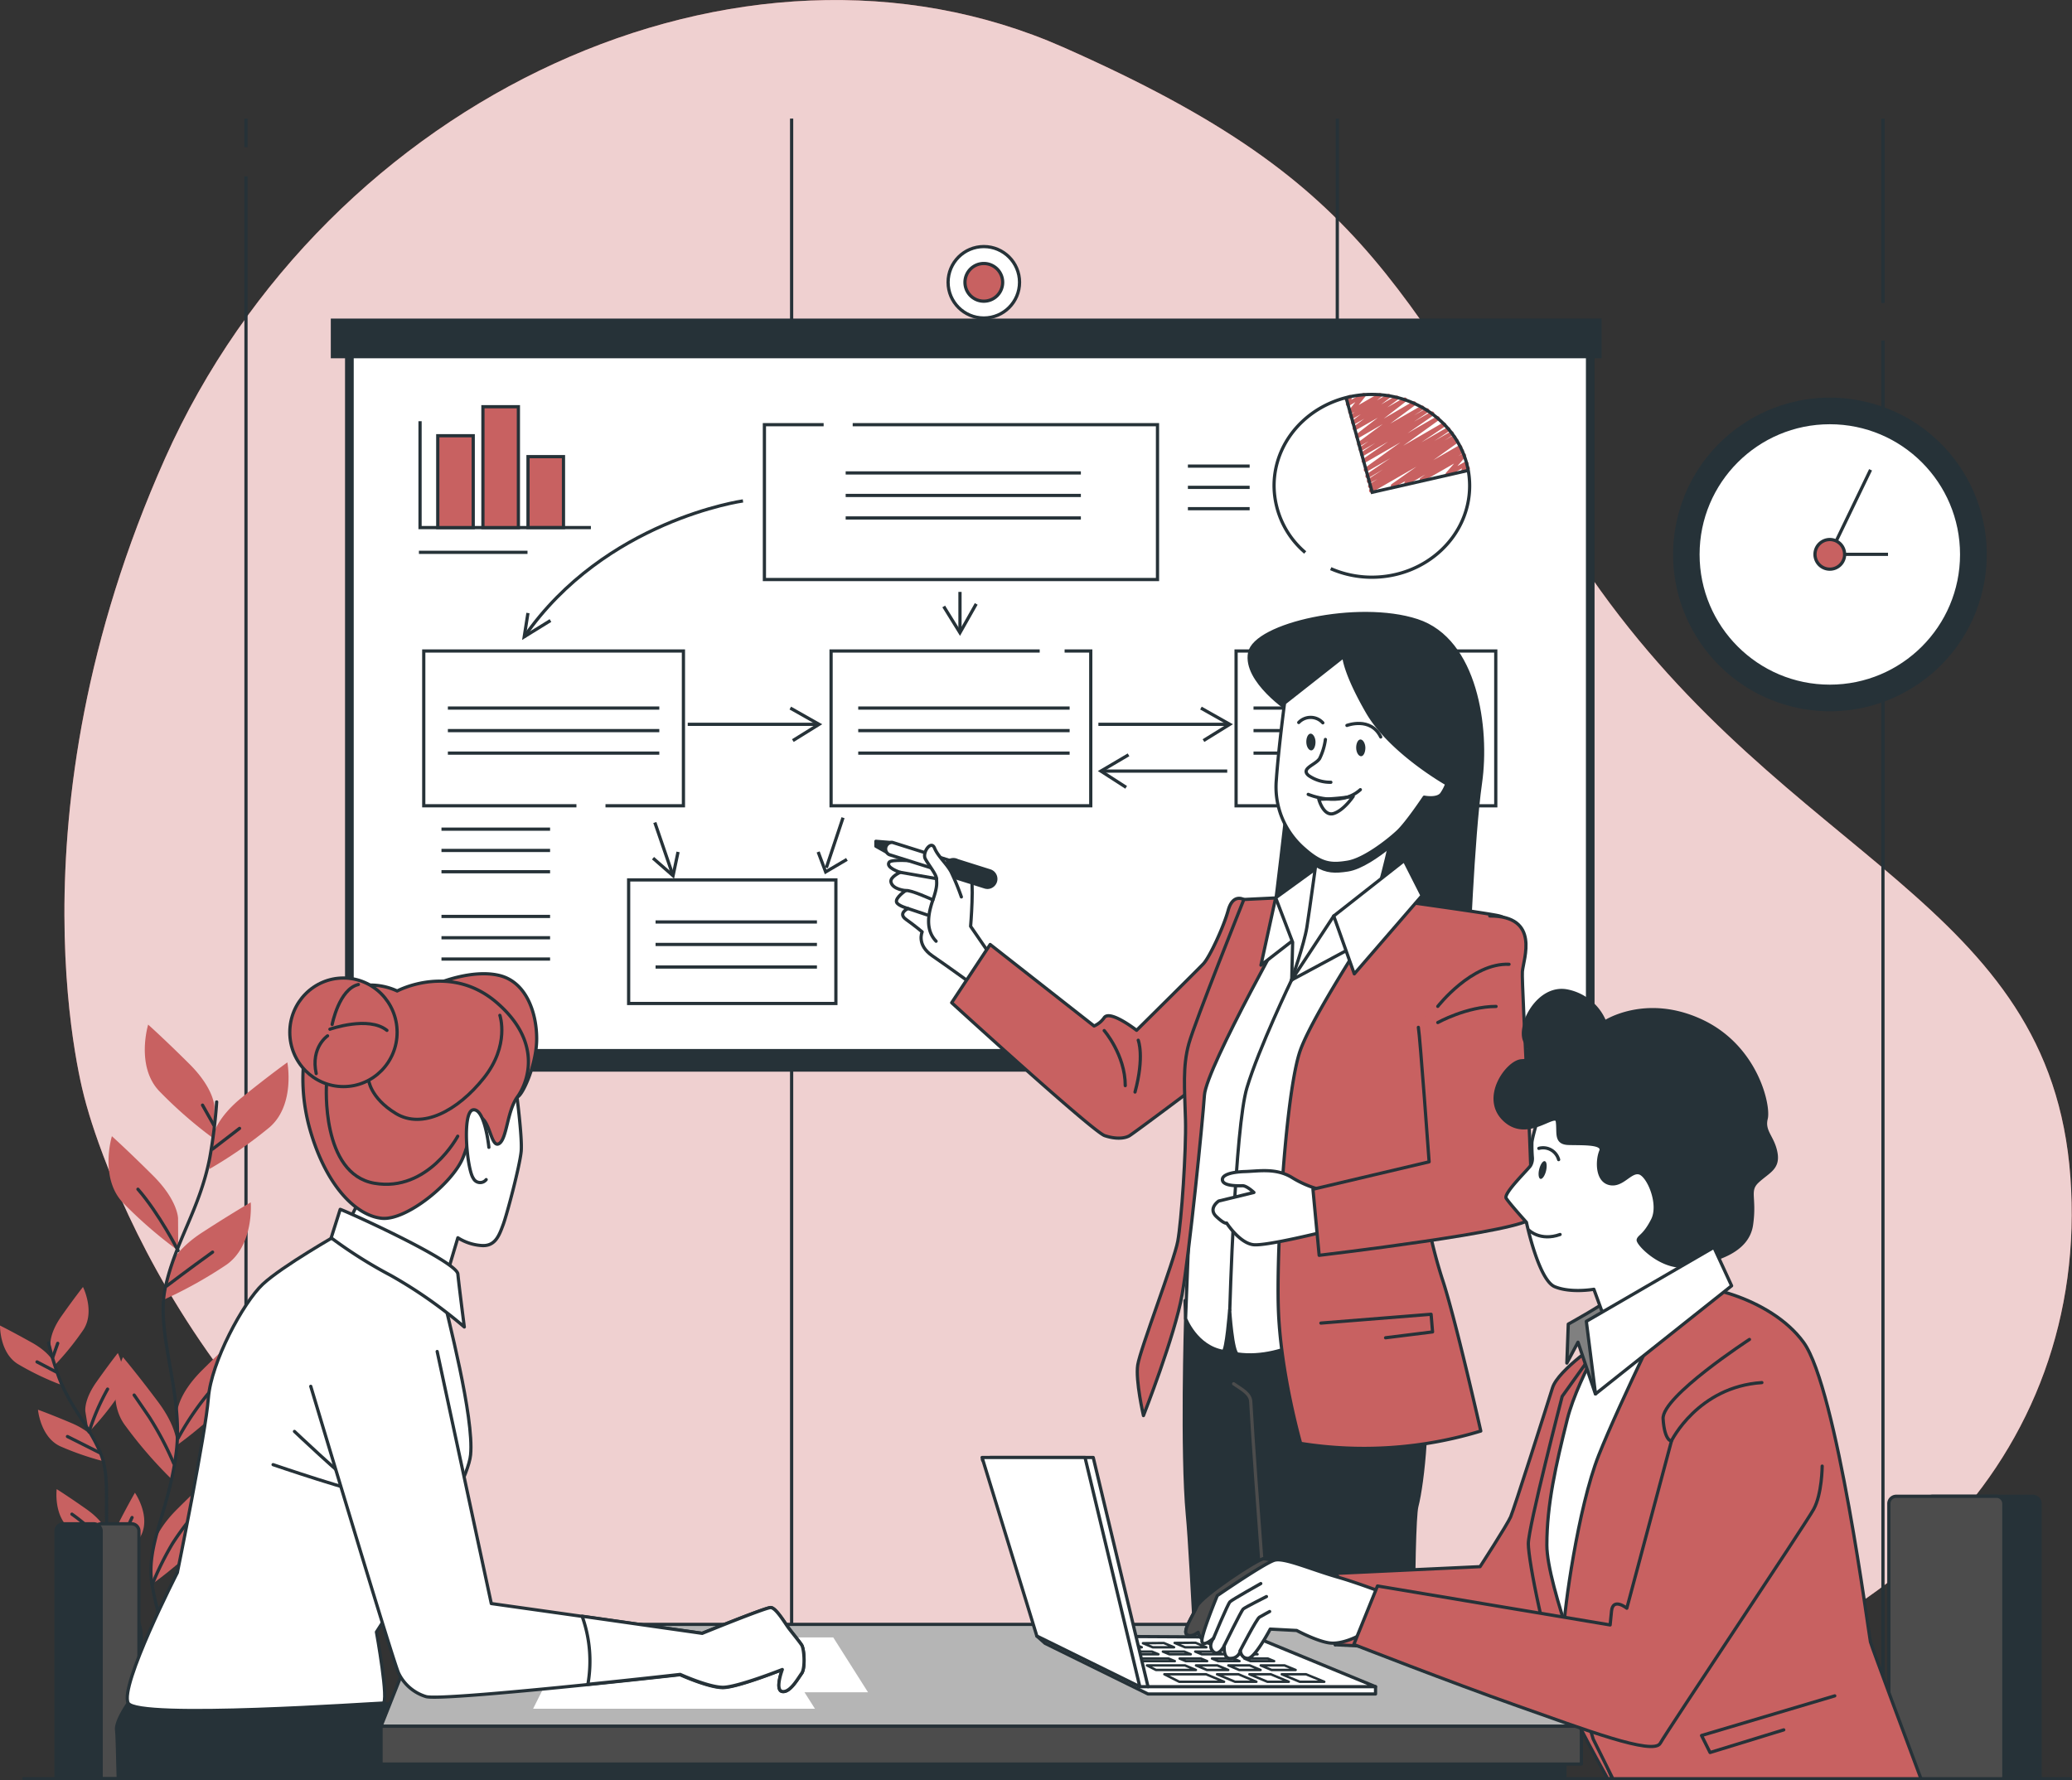 <?xml version="1.0" encoding="UTF-8"?>
<svg xmlns="http://www.w3.org/2000/svg" onmouseup="{ if(window.parent.document.onmouseup) window.parent.document.onmouseup(arguments[0]);}" viewBox="0 0 643.28 552.81"><rect x="0" y="0" width="643.28" height="552.81" fill="#333333" stroke="none"/><defs><style>.cls-1,.cls-11,.cls-6{fill:#c86161;}.cls-15,.cls-16,.cls-2,.cls-5,.cls-9{fill:#fff;}.cls-2{opacity:0.7;isolation:isolate;}.cls-12,.cls-3,.cls-7{fill:none;}.cls-10,.cls-11,.cls-13,.cls-14,.cls-16,.cls-17,.cls-3,.cls-5,.cls-6,.cls-7,.cls-8,.cls-9{stroke:#263238;}.cls-3,.cls-6{stroke-miterlimit:10;}.cls-10,.cls-4,.cls-8{fill:#263238;}.cls-10,.cls-11,.cls-12,.cls-13,.cls-14,.cls-16,.cls-17,.cls-5,.cls-7{stroke-linecap:round;stroke-linejoin:round;}.cls-8{stroke-miterlimit:10;}.cls-9{stroke-miterlimit:10;}.cls-12{stroke:#4c4c4c;}.cls-13{fill:#4c4c4c;}.cls-14{fill:#b5b5b5;}.cls-16{stroke-width:0.75px;}.cls-17{fill:gray;}</style></defs><g data-name="Layer 2" id="Layer_2"><g data-name="Layer 1" id="Layer_1-2"><g id="freepik--background-simple--inject-134"><path data-cppathid="10000" d="M26.45,341.69S52,445.8,155.32,500.66s227.27,39.2,328.16,29.1S649,451.31,642.78,365.49,555.41,267.77,494,179.26,429.7,58.7,330.07,14.65s-228.51,15-278.8,127.61S26.45,341.69,26.45,341.69Z" class="cls-1"/><path data-cppathid="10001" d="M26.45,341.69S52,445.8,155.32,500.66s227.27,39.2,328.16,29.1S649,451.31,642.78,365.49,555.41,267.77,494,179.26,429.7,58.7,330.07,14.65s-228.51,15-278.8,127.61S26.45,341.69,26.45,341.69Z" class="cls-2"/></g><g id="freepik--Wall--inject-134"><line data-cppathid="10002" y2="519.97" x2="76.37" y1="54.76" x1="76.37" class="cls-3"/><line data-cppathid="10003" y2="45.72" x2="76.37" y1="36.82" x1="76.37" class="cls-3"/><line data-cppathid="10004" y2="519.97" x2="245.77" y1="36.82" x1="245.77" class="cls-3"/><line data-cppathid="10005" y2="519.97" x2="415.18" y1="36.82" x1="415.18" class="cls-3"/><line data-cppathid="10006" y2="519.97" x2="584.59" y1="105.71" x1="584.59" class="cls-3"/><line data-cppathid="10007" y2="94.1" x2="584.59" y1="36.82" x1="584.59" class="cls-3"/></g><g id="freepik--Board--inject-134"><rect data-cppathid="10008" height="229.91" width="387.93" y="102.85" x="107.12" class="cls-4"/><rect data-cppathid="10009" height="216.84" width="383.55" y="109.39" x="109.32" class="cls-5"/><rect data-cppathid="10010" height="12.33" width="394.54" y="98.92" x="102.7" class="cls-4"/><circle data-cppathid="10011" r="11.09" cy="87.65" cx="305.44" class="cls-5"/><path data-cppathid="10012" d="M311.29,87.65a5.85,5.85,0,1,1-5.86-5.83h0A5.85,5.85,0,0,1,311.29,87.65Z" class="cls-6"/></g><g id="freepik--Graphics--inject-134"><polyline data-cppathid="10013" points="178.96 250.2 131.56 250.2 131.56 202.14 212.18 202.14 212.18 250.2 187.98 250.2" class="cls-3"/><rect data-cppathid="10014" height="38.37" width="64.34" y="273.22" x="195.17" class="cls-3"/><polyline data-cppathid="10015" points="330.52 202.14 338.64 202.14 338.64 250.2 258.02 250.2 258.02 202.14 322.79 202.14" class="cls-3"/><polyline data-cppathid="10016" points="264.73 131.87 359.36 131.87 359.36 179.95 237.32 179.95 237.32 131.87 255.71 131.87" class="cls-3"/><rect data-cppathid="10017" height="48.07" width="80.62" y="202.14" x="383.76" class="cls-3"/><path data-cppathid="10018" d="M230.67,155.54s-42.78,5.94-67.92,42.19" class="cls-3"/><line data-cppathid="10019" y2="271.91" x2="208.96" y1="255.39" x1="203.3" class="cls-3"/><line data-cppathid="10020" y2="269.43" x2="256.55" y1="253.9" x1="261.73" class="cls-3"/><polyline data-cppathid="10021" points="202.74 266.47 208.96 271.91 210.51 264.53" class="cls-3"/><polyline data-cppathid="10022" points="254.01 264.53 256.34 270.74 262.94 266.85" class="cls-3"/><polyline data-cppathid="10023" points="163.91 190.35 162.75 197.72 170.9 192.68" class="cls-3"/><line data-cppathid="10024" y2="224.91" x2="381.4" y1="224.91" x1="341.01" class="cls-3"/><polyline data-cppathid="10025" points="372.85 219.86 381.8 224.91 373.64 229.96" class="cls-3"/><line data-cppathid="10026" y2="224.91" x2="253.91" y1="224.91" x1="213.52" class="cls-3"/><polyline data-cppathid="10027" points="245.36 219.86 254.29 224.91 246.15 229.96" class="cls-3"/><line data-cppathid="10028" y2="196.08" x2="298.04" y1="183.79" x1="298.04" class="cls-3"/><polyline data-cppathid="10029" points="303.08 187.52 298.03 196.46 292.99 188.31" class="cls-3"/><line data-cppathid="10030" y2="239.43" x2="342.16" y1="239.43" x1="381.01" class="cls-3"/><polyline data-cppathid="10031" points="350.37 234.38 341.79 239.43 349.63 244.48" class="cls-3"/><line data-cppathid="10032" y2="146.85" x2="335.57" y1="146.85" x1="262.55" class="cls-3"/><line data-cppathid="10033" y2="153.84" x2="335.57" y1="153.84" x1="262.55" class="cls-3"/><line data-cppathid="10034" y2="160.83" x2="335.57" y1="160.83" x1="262.55" class="cls-3"/><line data-cppathid="10035" y2="219.86" x2="204.69" y1="219.86" x1="139.05" class="cls-3"/><line data-cppathid="10036" y2="226.86" x2="204.69" y1="226.86" x1="139.05" class="cls-3"/><line data-cppathid="10037" y2="233.85" x2="204.69" y1="233.85" x1="139.05" class="cls-3"/><line data-cppathid="10038" y2="219.86" x2="332.08" y1="219.86" x1="266.45" class="cls-3"/><line data-cppathid="10039" y2="226.86" x2="332.08" y1="226.86" x1="266.45" class="cls-3"/><line data-cppathid="10040" y2="233.85" x2="332.08" y1="233.85" x1="266.45" class="cls-3"/><line data-cppathid="10041" y2="219.86" x2="454.8" y1="219.86" x1="389.17" class="cls-3"/><line data-cppathid="10042" y2="226.86" x2="454.8" y1="226.86" x1="389.17" class="cls-3"/><line data-cppathid="10043" y2="233.85" x2="454.8" y1="233.85" x1="389.17" class="cls-3"/><line data-cppathid="10044" y2="286.28" x2="253.63" y1="286.28" x1="203.53" class="cls-3"/><line data-cppathid="10045" y2="293.26" x2="253.63" y1="293.26" x1="203.53" class="cls-3"/><line data-cppathid="10046" y2="300.27" x2="253.63" y1="300.27" x1="203.53" class="cls-3"/><path data-cppathid="10047" d="M425.69,153a.66.66,0,0,1-.34-1.22l.5-.32-.19.11a.67.67,0,0,1-.87-.35.66.66,0,0,1,.2-.78l2.65-1.69L425.32,150a.66.66,0,0,1-.89-.3.65.65,0,0,1,.2-.83l4.75-3.11-4.5,2.66a.67.67,0,0,1-.89-.23.68.68,0,0,1,.2-.9l7.41-5-7.22,4.16a.65.65,0,0,1-.88-.21.63.63,0,0,1,.17-.89h0l11.12-8-11.11,6.41a.66.66,0,0,1-.7-1.11l8-5.53-7.84,4.53a.65.65,0,0,1-.69-1.09l4.52-3-4.26,2.46a.67.67,0,0,1-.89-.23A.65.65,0,0,1,422,139l2.91-2-2.65,1.52a.66.66,0,0,1-.89-.32.68.68,0,0,1,.17-.78l7.77-5.75-7.69,4.44a.67.67,0,0,1-.73-1.11l6.88-5.31-6.84,3.89a.68.68,0,0,1-.89-.21.65.65,0,0,1,.17-.89l3.36-2.49-3.11,1.81a.68.68,0,0,1-.89-.21.66.66,0,0,1,.16-.89l2.75-2.09L420,130.05a.66.66,0,0,1-.88-.22.67.67,0,0,1,.13-.89l1.33-1.07-1.06.61a.65.65,0,0,1-.82-.13.66.66,0,0,1,0-.84l2.1-2.66L418.86,126a.64.64,0,0,1-1-.68l.2-.81a.73.73,0,0,1-.56-.33.69.69,0,0,1,.25-.91l1-.56a.67.67,0,0,1,.9.26.65.65,0,0,1,.07.47l-.17.68,3.5-2a.68.68,0,0,1,.91.26.69.69,0,0,1-.06.73l-2.08,2.65,6.28-3.62a.68.68,0,0,1,.88.2.66.66,0,0,1-.15.89l-1.33,1.08,3.33-1.92a.67.67,0,0,1,.9.27.66.66,0,0,1-.17.83l-2.75,2.09,4.53-2.66a.68.68,0,0,1,.89.21.66.66,0,0,1-.16.89l-3.38,2.49,5.07-2.93a.66.66,0,1,1,.73,1.09l-6.89,5.32,9.08-5.32a.68.68,0,0,1,.89.22.66.66,0,0,1-.16.89l-7.79,5.75,9.6-5.53a.67.67,0,0,1,.89.21.68.68,0,0,1-.19.91L439,129l3.77-2.18a.67.67,0,0,1,.89.31.68.68,0,0,1-.19.81l-4.5,3,5.31-3.08A.66.66,0,0,1,445,129l-8,5.53,9.06-5.23a.65.65,0,0,1,.88.31.65.65,0,0,1-.18.8l-11.12,8L448,131.24a.67.67,0,0,1,.89.23.63.63,0,0,1-.17.88h0l-7.43,5,8.07-4.66a.67.67,0,0,1,.89.29.68.68,0,0,1-.2.84l-4.76,3.11,5.09-2.94a.65.65,0,0,1,.89.23.63.63,0,0,1-.19.88h0l-2.66,1.7,2.75-1.6a.65.65,0,0,1,.89.23.67.67,0,0,1-.2.9l-.5.32.57-.33a.66.66,0,0,1,.7,1.11L445,142.88l8-4.61a.65.65,0,0,1,.89.21.67.67,0,0,1-.18.91l-.18.1h0a.67.67,0,0,1,.91.25.66.66,0,0,1-.19.87l-1.49,1,1.41-.8a.66.66,0,0,1,.83,1l-2.53,2.91,2.45-1.41a.63.63,0,0,1,.75.08.65.65,0,0,1,.19.74l-.27.63a.68.68,0,0,1,.66.33.66.66,0,0,1-.24.9l-1.41.81a.65.65,0,0,1-.9-.22.64.64,0,0,1,0-.6l.22-.56-4.18,2.42a.67.67,0,0,1-.83-1l2.53-2.91-9.69,5.55a.65.65,0,0,1-.87-.21.63.63,0,0,1,.16-.88h0l1.49-1.06-5.52,3.17a.65.65,0,0,1-.69-1.11l.16-.12-3.68,2.12a.65.65,0,0,1-.71-1.09h0l7.69-5.41L426,152.82A.57.57,0,0,1,425.69,153Z" class="cls-1"/><path data-cppathid="10048" d="M405.22,171.55a27.44,27.44,0,0,1-9.67-20.7c0-15.67,13.59-28.38,30.35-28.38s30.37,12.71,30.37,28.38-13.59,28.38-30.37,28.38a31.83,31.83,0,0,1-12.76-2.66" class="cls-3"/><line data-cppathid="10049" y2="144.73" x2="387.97" y1="144.73" x1="368.8" class="cls-3"/><line data-cppathid="10050" y2="151.33" x2="387.97" y1="151.33" x1="368.8" class="cls-3"/><line data-cppathid="10051" y2="157.95" x2="387.97" y1="157.95" x1="368.8" class="cls-3"/><line data-cppathid="10052" y2="257.46" x2="170.78" y1="257.46" x1="137.06" class="cls-3"/><line data-cppathid="10053" y2="264.07" x2="170.78" y1="264.07" x1="137.06" class="cls-3"/><line data-cppathid="10054" y2="171.5" x2="163.77" y1="171.5" x1="130.06" class="cls-3"/><line data-cppathid="10055" y2="270.68" x2="170.78" y1="270.68" x1="137.06" class="cls-3"/><line data-cppathid="10056" y2="284.56" x2="170.78" y1="284.56" x1="137.06" class="cls-3"/><line data-cppathid="10057" y2="291.18" x2="170.78" y1="291.18" x1="137.06" class="cls-3"/><line data-cppathid="10058" y2="297.79" x2="170.78" y1="297.79" x1="137.06" class="cls-3"/><polyline data-cppathid="10059" points="417.83 123.19 426.02 152.86 456.01 146.02" class="cls-3"/><polyline data-cppathid="10060" points="130.41 130.79 130.41 163.82 183.45 163.82" class="cls-3"/><rect data-cppathid="10061" height="28.52" width="11.01" y="135.3" x="135.91" class="cls-6"/><rect data-cppathid="10062" height="22.01" width="11.01" y="141.79" x="163.93" class="cls-6"/><rect data-cppathid="10063" height="37.53" width="11.01" y="126.29" x="149.93" class="cls-6"/></g><g id="freepik--Plants--inject-134"><path data-cppathid="10064" d="M66.56,343.64s0-5.55-7.77-13.28S46,318.15,46,318.15s-3.89,12.77,3.34,20.54a135.39,135.39,0,0,0,17.2,15Z" class="cls-1"/><path data-cppathid="10065" d="M55.28,378.32s0-5.55-7.77-13.29S34.74,352.8,34.74,352.8s-3.89,12.77,3.32,20.54a136.1,136.1,0,0,0,17.28,15Z" class="cls-1"/><path data-cppathid="10066" d="M66.07,353.1s.6-5.52,9.14-12.43,14-10.79,14-10.79S91.73,343,83.73,350A137,137,0,0,1,65,363Z" class="cls-1"/><path data-cppathid="10067" d="M52.45,394.05s1.16-5.42,10.39-11.4,15-9.3,15-9.3,1.13,13.29-7.56,19.38a136.45,136.45,0,0,1-19.93,11.06Z" class="cls-1"/><path data-cppathid="10068" d="M55,438.7s0-5.55,7.79-13.28,12.77-12.21,12.77-12.21,3.88,12.77-3.34,20.54a135.32,135.32,0,0,1-17.27,15Z" class="cls-1"/><path data-cppathid="10069" d="M54.88,449.6s.79-5.49-5.8-14.3-10.91-13.89-10.91-13.89-5.66,12.09.39,20.8a136.08,136.08,0,0,0,14.9,17.27Z" class="cls-1"/><path data-cppathid="10070" d="M47.22,481.91s0-5.55,7.77-13.29S67.76,456.4,67.76,456.4s3.89,12.77-3.34,20.54a135.48,135.48,0,0,1-17.27,15Z" class="cls-1"/><path data-cppathid="10071" d="M52.4,511.19s-1.4-5.38,4.14-14.87,9.3-15.05,9.3-15.05,7,11.37,2,20.73A137.27,137.27,0,0,1,55,520.86Z" class="cls-1"/><path data-cppathid="10072" d="M67.27,342.17a159.05,159.05,0,0,1-2.13,17.27c-3.07,15.94-10.76,26.12-13.83,40.46s5.75,32.81,3.39,51.23-9.53,28.67-7.48,41S60,537.66,60,537.66" class="cls-7"/><line data-cppathid="10073" y2="350.37" x2="74.37" y1="356.8" x1="66" class="cls-7"/><line data-cppathid="10074" y2="343.15" x2="62.88" y1="349.38" x1="66.39" class="cls-7"/><path data-cppathid="10075" d="M51.78,399.3s7-5.32,14.22-10.51" class="cls-7"/><path data-cppathid="10076" d="M55.28,388.31s-5.84-11.45-12.46-19.05" class="cls-7"/><path data-cppathid="10077" d="M55.28,446.61a87.41,87.41,0,0,1,15-20.08" class="cls-7"/><path data-cppathid="10078" d="M53.93,454.39A98.59,98.59,0,0,0,46.33,440c-4.09-6-4.68-6.82-4.68-6.82" class="cls-7"/><path data-cppathid="10079" d="M47.22,492.11a92.46,92.46,0,0,1,6.31-12.78,81.73,81.73,0,0,1,8.18-10.71" class="cls-7"/><path data-cppathid="10080" d="M54.94,520.86a23.68,23.68,0,0,1,2.1-12.3c2.92-5.65,6.23-13.06,7.6-15.94" class="cls-7"/><path data-cppathid="10081" d="M15.69,417.82s-.61-3.48,3.43-9.2,6.64-9,6.64-9,3.83,7.58.13,13.28a86.22,86.22,0,0,1-9.16,11.27Z" class="cls-1"/><path data-cppathid="10082" d="M26.51,438.34s-.62-3.48,3.42-9.2,6.65-9,6.65-9,3.81,7.59.13,13.29a87.06,87.06,0,0,1-9.17,11.28Z" class="cls-1"/><path data-cppathid="10083" d="M17,423.7s-1-3.4-7.08-6.8S0,411.59,0,411.59s-.16,8.5,5.62,12a86.41,86.41,0,0,0,13.11,6.32Z" class="cls-1"/><path data-cppathid="10084" d="M30,447.9s-1.33-3.27-7.76-6-10.45-4.17-10.45-4.17.75,8.46,6.86,11.33a89,89,0,0,0,13.72,4.73Z" class="cls-1"/><path data-cppathid="10085" d="M33.23,476.18s-.6-3.48-6.33-7.52-9.3-6.27-9.3-6.27-1.06,8.44,4.32,12.53a87.25,87.25,0,0,0,12.37,7.53Z" class="cls-1"/><path data-cppathid="10086" d="M34.49,483s-1.09-3.36,2.09-9.59,5.31-9.9,5.31-9.9,4.86,7,2,13.08A84.81,84.81,0,0,1,36.44,489Z" class="cls-1"/><path data-cppathid="10087" d="M44.24,511.08s.41-3.5,5.89-7.86,9-6.79,9-6.79,1.52,8.36-3.6,12.74a86.67,86.67,0,0,1-12,8.24Z" class="cls-1"/><path data-cppathid="10088" d="M42.81,502.42s-.55-3.48-6.33-7.46-9.3-6.29-9.3-6.29-1.05,8.44,4.33,12.53a87.1,87.1,0,0,0,12.41,7.53Z" class="cls-1"/><path data-cppathid="10089" d="M42.73,521.35s.3-3.52-4.21-8.87S31.08,504,31.08,504s-3.15,7.89,1,13.21a86.47,86.47,0,0,0,10.17,10.44Z" class="cls-1"/><path data-cppathid="10090" d="M15.07,417a101.47,101.47,0,0,0,3.2,10.63c3.65,9.63,9.58,15.21,13.07,23.91s0,21.26,3.43,32.5,9.09,16.94,9.14,24.87-3.08,29.88-3.08,29.88" class="cls-7"/><line data-cppathid="10091" y2="422.88" x2="11.49" y1="426" x1="17.44" class="cls-7"/><line data-cppathid="10092" y2="417.11" x2="17.92" y1="421.41" x1="16.4" class="cls-7"/><path data-cppathid="10093" d="M31,451.11s-5-2.54-10.06-5.06" class="cls-7"/><path data-cppathid="10094" d="M27.65,444.62a71.16,71.16,0,0,1,5.75-13.29" class="cls-7"/><path data-cppathid="10095" d="M33.92,481.16a55.8,55.8,0,0,0-11.59-11" class="cls-7"/><path data-cppathid="10096" d="M35.62,485.91A62.08,62.08,0,0,1,38.81,476c1.91-4.23,2.19-4.79,2.19-4.79" class="cls-7"/><path data-cppathid="10097" d="M43.59,514.88a53.55,53.55,0,0,1,6.4-6.64,33.53,33.53,0,0,0,4.23-3.67" class="cls-7"/><path data-cppathid="10098" d="M43.91,508.83a59.81,59.81,0,0,0-5.31-7.34,53.47,53.47,0,0,0-6.3-5.83" class="cls-7"/><path data-cppathid="10099" d="M42.26,527.69a15.18,15.18,0,0,0-2.65-7.49c-2.45-3.22-5.32-7.51-6.5-9.2" class="cls-7"/></g><g id="freepik--Clock--inject-134"><circle data-cppathid="10100" transform="translate(271.86 686.59) rotate(-76.92)" r="48.19" cy="172.16" cx="568.13" class="cls-8"/><circle data-cppathid="10101" r="40.93" cy="172.16" cx="568.09" class="cls-9"/><polyline data-cppathid="10102" points="580.74 145.88 568.09 172.12 586.16 172.12" class="cls-3"/><path data-cppathid="10103" d="M572.69,172.11a4.6,4.6,0,1,1-4.61-4.58h0a4.59,4.59,0,0,1,4.6,4.57Z" class="cls-6"/></g><g id="freepik--characters-3--inject-134"><path data-cppathid="10104" d="M307.53,296.63l-6.19-9s1.22-14.48-.16-16.74-23.76-4.88-25.09-3.2,3.38,3.18,3.38,3.18-3.19,1.41-2.86,3c.49,2.36,4.57,2.66,4.57,2.66s-3.24,2.16-2.84,3.57c.32,1.12,3.56,2,3.56,2s-3.28,1.49-.6,3.39,5,3.87,5,3.87-1.86,4,3.17,7.45,13.74,9.78,13.74,9.78Z" class="cls-5"/><path data-cppathid="10105" d="M276.93,261.64l-5-.41v1.53l4,2.24A20.79,20.79,0,0,1,276.93,261.64Z" class="cls-10"/><path data-cppathid="10106" d="M296.41,271.67a1.8,1.8,0,0,1-.65-.09l-19.67-6.2a2,2,0,0,1,1-3.8l.17.05,19.66,6.2a2,2,0,0,1,1.28,2.47,2,2,0,0,1-1.81,1.37Z" class="cls-5"/><path data-cppathid="10107" d="M306.65,275.54a2.93,2.93,0,0,1-.88-.13l-10.15-3.2a2.66,2.66,0,0,1,.74-5.27,2.51,2.51,0,0,1,.84.27l10.15,3.2a2.63,2.63,0,0,1-.7,5.13Z" class="cls-10"/><path data-cppathid="10108" d="M298.47,278.5a75.15,75.15,0,0,0-3.19-7.78c-1.4-2.58-4.08-4.8-5.14-7.39s-3.91,1.42-2.86,3.36,3.43,4.82,3.47,6.14.38,2.29-1.13,6.64-2.35,9.3,1,12.78" class="cls-5"/><line data-cppathid="10109" y2="272.83" x2="290.75" y1="270.86" x1="279.52" class="cls-7"/><path data-cppathid="10110" d="M281.23,276.55c1.33-.37,8.39,2.87,8.39,2.87" class="cls-7"/><line data-cppathid="10111" y2="284.07" x2="287.78" y1="282.12" x1="281.95" class="cls-7"/><path data-cppathid="10112" d="M386.14,279.31s-3.35-2-4.82,3.33-5.81,14.61-7.72,16.63-20.73,20.65-20.73,20.65-8.08-6.34-10-4a7.54,7.54,0,0,1-3.2,2.66l-32.26-25.31-11.95,18.08s43.84,40.07,47.51,41.28,6.25.8,7.56.1,25.37-18.81,25.37-18.81,14.68-47.38,15.95-49.05S386.14,279.31,386.14,279.31Z" class="cls-11"/><path data-cppathid="10113" d="M342.81,320s6.54,7.55,6.54,17.1" class="cls-11"/><path data-cppathid="10114" d="M353.38,323s2,5-1,16.09" class="cls-11"/><path data-cppathid="10115" d="M400.51,220.84s-14.24-9.3-12.55-18.13,33.63-16,52-10,22.09,33.44,19.67,50.39-3.88,55.64-3.88,55.64l-62.29,1.84s5.8-45.31,7-59.63S400.51,220.84,400.51,220.84Z" class="cls-10"/><path data-cppathid="10116" d="M368.63,470.28c1.33,13.54,3.85,73.2,5.31,82h64.77c-.13-10.18-.3-78.92,1.16-84.54,1.84-7,4.43-30.46,1.58-43.91s-6.33-19.93-6.33-19.93l-67.22-.06.2,5.51S366.83,451.11,368.63,470.28Z" class="cls-10"/><path data-cppathid="10117" d="M383,429.68c2.66,1.82,5.32,3.12,5.32,5.76,1.33,23.62,6.56,90,8.41,113.87" class="cls-12"/><path data-cppathid="10118" d="M402.31,278.4l32.87,1.22S408.79,320.23,409,342.55s4.65,68.59,4.65,68.59-14.46,11.43-29.4,9.3c-1.63-.24-2.49-13.64-2.49-13.64s-1,13-2.06,12.81c-8.37-1.5-11.62-10.15-11.62-10.15l1.74-44.71s0-29.32,3.27-37.74,25.35-45.84,25.35-45.84Z" class="cls-5"/><path data-cppathid="10119" d="M401,304.28s-10.16,21.12-13.88,33.5-5.32,69-5.32,69" class="cls-7"/><path data-cppathid="10120" d="M431.22,279.3s-23.05,34.38-27.5,46.77-7.43,59.78-6.85,79.87,6.94,42.25,6.94,42.25a124.66,124.66,0,0,0,55.92-3.84s-8.05-35.65-12-47.35a154.82,154.82,0,0,1-5.5-23.48s26.47-84.39,26.47-85.69-.52-2.66-3.16-3.41S431.22,279.3,431.22,279.3Z" class="cls-11"/><polyline data-cppathid="10121" points="410.09 410.83 444.3 408.09 444.76 413.57 430.17 415.39" class="cls-11"/><path data-cppathid="10122" d="M402,282.78s-27.46,48.53-28.07,57.3S369.25,389.24,367,402s-12,37.56-12,37.56-2.51-10.87-1.78-15.71,11.31-32.28,12.44-38.45,2.65-28.1,2.39-37.71-.93-16.61,1.06-23.67,17.06-44.72,17.06-44.72L408,278.24Z" class="cls-11"/><polygon data-cppathid="10123" points="396.05 278.77 391.48 299.69 403.23 290.58 396.05 278.77" class="cls-5"/><polygon data-cppathid="10124" points="410.04 268.62 396.05 278.77 401.32 292.57 401.03 304.28 416.9 280.75 410.04 268.62" class="cls-5"/><path data-cppathid="10125" d="M409.23,263.12s-2.66,19.57-3.49,24.78S401,304.28,401,304.28s24.94-24.12,26.17-26.11,5.54-21.26,5.54-21.26S416.7,262.91,409.23,263.12Z" class="cls-5"/><path data-cppathid="10126" d="M408.47,268.61c3.4,2.12,6,2.12,10,1.51s9.3-4.3,12.91-7.21c.8-3.39,1.33-6,1.33-6s-16.05,6-23.51,6.21C409.23,263.12,409,265.4,408.47,268.61Z" class="cls-10"/><path data-cppathid="10127" d="M417.21,203.8l-18.4,14.49s-1.86,14-2.55,23.78a25.33,25.33,0,0,0,8.71,21.5c5.31,4.72,8.26,5,13.43,4.15s12.79-6.87,15.63-9.56,8.14-10.63,8.14-10.63,4.23.85,5.48-1.13a13.69,13.69,0,0,0,1.53-3s-17.5-9.87-24.68-22.32S417.21,203.8,417.21,203.8Z" class="cls-5"/><path data-cppathid="10128" d="M411.49,229.61a19.09,19.09,0,0,1-1.78,5.9c-1.24,2-6.07,3.1-3.42,5.31a11.75,11.75,0,0,0,6.89,2.08" class="cls-7"/><path data-cppathid="10129" d="M406.15,246.66s9.86,4.25,16.19-1.46" class="cls-7"/><path data-cppathid="10130" d="M409.44,248.18s1.46,5.48,4.68,4.4,6-5.31,6-5.31A77.86,77.86,0,0,1,409.44,248.18Z" class="cls-7"/><path data-cppathid="10131" d="M423.9,232.16c0,1.44-.57,2.66-1.33,2.66s-1.49-1.12-1.53-2.55.57-2.66,1.33-2.66S423.86,230.74,423.9,232.16Z" class="cls-4"/><path data-cppathid="10132" d="M408.42,230.36c0,1.43-.57,2.65-1.33,2.65s-1.49-1.11-1.53-2.55.57-2.66,1.33-2.66S408.38,228.92,408.42,230.36Z" class="cls-4"/><path data-cppathid="10133" d="M403.21,224.34a5.09,5.09,0,0,1,7.21-.17,3.44,3.44,0,0,1,.27.27" class="cls-7"/><path data-cppathid="10134" d="M418.17,225.25s7.39-2.8,10.5,3.59" class="cls-7"/><polygon data-cppathid="10135" points="414.08 284.42 401.03 304.28 420.2 293.97 414.08 284.42" class="cls-5"/><polygon data-cppathid="10136" points="435.97 267.2 414.08 284.42 420.46 302.4 441.49 278.08 435.97 267.2" class="cls-5"/><path data-cppathid="10137" d="M409.36,369.25a32.2,32.2,0,0,1-8.38-3.7c-4.9-2.92-10.12-1.9-14.5-1.77s-7.41,1.11-6.92,2.83,4.87,1.61,6.18,1.57,3.56,2.09,3.56,2.09l-10.93,2.66s-3.43,2.29-.73,4.83,3.18,2,3.18,2,4.14,6.44,8.52,6.75,22.2-4.16,22.2-4.16Z" class="cls-5"/><path data-cppathid="10138" d="M440.35,319c.51,2.66,3.34,41.76,3.34,41.76l-36.07,8.51,1.93,20.52s64.55-7.6,65.75-11.57-3-72.58-2.66-76.53,5.62-17.27-10.13-17.27" class="cls-11"/><path data-cppathid="10139" d="M446.38,312.49s10.55-13.58,22.12-13.07" class="cls-11"/><path data-cppathid="10140" d="M446.38,317.51s9-5,18.09-5" class="cls-11"/></g><g id="freepik--character-1--inject-134"><path data-cppathid="10141" d="M43.14,552.31V475.44a2.29,2.29,0,0,0-2.29-2.29H31.43a2.29,2.29,0,0,0-2.29,2.29v76.87Z" class="cls-13"/><path data-cppathid="10142" d="M31.41,552.31V475.44a2.3,2.3,0,0,0-2.3-2.29H19.68a2.29,2.29,0,0,0-2.29,2.29h0v76.87Z" class="cls-10"/><path data-cppathid="10143" d="M36.71,552.31H204.87a17.05,17.05,0,0,0-5.74-7.44c-7.63-4.81-80.26-16-80.26-16l-75.45-1.21-3.62,1.21s-4,5.62-3.6,8.42C36.4,538.67,36.5,545.55,36.71,552.31Z" class="cls-10"/><path data-cppathid="10144" d="M105.22,383.14s-17.65,10-23.67,15.65-16,24.09-16.86,35.32-9.63,54.2-9.63,54.2S37,523.6,39.8,528.82s77.06,0,79.07,0-2-22.07-2-22.07,28.09-43.35,29.23-55-7.23-43.33-8.83-50.56S108.84,381.53,105.22,383.14Z" class="cls-5"/><path data-cppathid="10145" d="M91.42,444.47s14,13.29,19.93,17.74" class="cls-7"/><path data-cppathid="10146" d="M84.78,454.79s25.86,8.86,32.51,9.61" class="cls-7"/><path data-cppathid="10147" d="M160.2,338.18s2,14.86,1.61,19.27-4.41,19.66-5.62,22.88-2.41,6.81-6.82,6.41a15.72,15.72,0,0,1-7.22-2.4l-4.42,14.84-30.55-17.66,4-8s-4.41-7.21-5.62-19.26S111.16,328.6,120,323.4s24.07-3.22,28.48.39S160.2,338.18,160.2,338.18Z" class="cls-5"/><path data-cppathid="10148" d="M105.62,375.52c1.61.41,36.13,16.06,36.53,20.07s2,16.45,2,16.45A142.1,142.1,0,0,0,121.27,396a141.39,141.39,0,0,1-18.45-11.64Z" class="cls-5"/><path data-cppathid="10149" d="M136.13,305.29s10.43-4.41,18.85-2.41,11.64,11.64,11.64,19.67-4.41,17.65-6,18.05-5.62-18.85-13.29-24.47A52.25,52.25,0,0,1,136.13,305.29Z" class="cls-11"/><path data-cppathid="10150" d="M123.31,307.71s16.46-8.84,30.9,3.6,9.63,24.88,6.42,29.29-3.21,12.85-5.62,14.46-2.81-6.42-5.61-8-2.45,4.39-5.65,12.36-17.65,19.66-25.24,18.87-16.86-9.3-22.08-26.89-1.6-36.53,8-42.52A19.92,19.92,0,0,1,123.31,307.71Z" class="cls-11"/><path data-cppathid="10151" d="M155.19,315.27s3.19,9.22-5,19.49-19.13,15.94-27.27,11-8.52-10.63-8.52-10.63" class="cls-7"/><path data-cppathid="10152" d="M101.36,336.85s-1.78,27.68,14.88,30.56,25.87-14.61,25.87-14.61" class="cls-7"/><ellipse data-cppathid="10153" ry="16.86" rx="16.66" cy="320.54" cx="106.63" class="cls-11"/><path data-cppathid="10154" d="M103.12,318.11s2.13-11,8.15-12.41" class="cls-7"/><path data-cppathid="10155" d="M102.42,319.58s12-4.25,17.71.36" class="cls-7"/><path data-cppathid="10156" d="M101.7,321.64s-5.31,3.55-3.53,11.71" class="cls-7"/><path data-cppathid="10157" d="M151.78,356.25s-1.21-12-4.83-11.64-2,18.47,0,21.26a2.37,2.37,0,0,0,3.17,1.08,2.42,2.42,0,0,0,.82-.67" class="cls-5"/><polygon data-cppathid="10158" points="490.96 536.01 118.3 536.01 130.87 504.38 407.12 504.38 490.96 536.01" class="cls-14"/><rect data-cppathid="10159" height="9.98" width="363.42" y="542.33" x="122.43" class="cls-10"/><rect data-cppathid="10160" height="11.74" width="372.67" y="536.01" x="118.3" class="cls-13"/><polygon data-cppathid="10161" points="258.69 508.43 269.49 525.47 182 525.47 190.52 508.43 258.69 508.43" class="cls-15"/><polygon data-cppathid="10162" points="242.21 513.54 253.01 530.58 165.51 530.58 174.04 513.54 242.21 513.54" class="cls-15"/><path data-cppathid="10163" d="M135.73,419.66l16.8,78.26L218,507.15s19.67-8,21.26-8,4.41,4.81,5.62,6.42,3.2,4,4,5.22,1.19,7.21,0,8.82-3.62,6-6,5.62,0-6.82,0-6.82-14,5.61-18.46,5.61-13.28-4-13.28-4-74.46,8.35-78.94,6.77a13.93,13.93,0,0,1-8.43-7.23c-1.6-3.2-27.29-89.09-27.29-89.09" class="cls-5"/><path data-cppathid="10164" d="M244.88,505.58c-1.2-1.6-4-6.41-5.62-6.41s-21.25,8-21.25,8l-37.28-5.32A41.37,41.37,0,0,1,182.52,523c15.56-1.59,28.66-3.08,28.66-3.08s8.83,4,13.28,4,18.42-5.52,18.42-5.52-2.41,6.42,0,6.82,4.82-4,6-5.62.8-7.63,0-8.82S246.08,507.15,244.88,505.58Z" class="cls-5"/><line data-cppathid="10165" y2="552.31" x2="642.78" y1="552.31" x1="7.4" class="cls-7"/></g><g id="freepik--Device--inject-134"><polygon data-cppathid="10166" points="356.42 526 427.05 526 427.05 523.73 321.9 508 324.45 510.27 356.42 526" class="cls-5"/><polygon data-cppathid="10167" points="356.42 523.73 427.05 523.73 389.74 508.37 324.45 508 356.42 523.73" class="cls-5"/><polygon data-cppathid="10168" points="367.92 511.5 374.54 511.5 371.17 510.09 364.68 510.14 367.92 511.5" class="cls-16"/><polygon data-cppathid="10169" points="381.36 517.12 384.74 518.54 391.36 518.54 387.97 517.12 381.36 517.12" class="cls-16"/><polygon data-cppathid="10170" points="393.62 514.99 386.3 514.99 388.24 515.8 395.58 515.8 393.62 514.99" class="cls-16"/><polygon data-cppathid="10171" points="378.19 515.8 384.82 515.8 382.88 514.99 376.27 514.99 378.19 515.8" class="cls-16"/><polygon data-cppathid="10172" points="383.15 513.67 390.42 513.67 388.35 512.83 381.12 512.83 383.15 513.67" class="cls-16"/><polygon data-cppathid="10173" points="357.88 511.5 364.51 511.5 361.33 510.17 354.84 510.23 357.88 511.5" class="cls-16"/><polygon data-cppathid="10174" points="371.07 512.83 373.11 513.67 379.74 513.67 377.7 512.83 371.07 512.83" class="cls-16"/><polygon data-cppathid="10175" points="403.53 522.21 411.14 522.21 405.46 519.87 397.94 519.87 403.53 522.21" class="cls-16"/><polygon data-cppathid="10176" points="387.89 519.87 393.49 522.21 400.12 522.21 394.52 519.87 387.89 519.87" class="cls-16"/><polygon data-cppathid="10177" points="377.85 519.87 383.44 522.21 390.07 522.21 384.48 519.87 377.85 519.87" class="cls-16"/><polygon data-cppathid="10178" points="374.43 519.87 361.49 519.87 366.12 522.21 380.03 522.21 374.43 519.87" class="cls-16"/><polygon data-cppathid="10179" points="377.97 511.5 385.13 511.5 381.48 510 374.51 510.06 377.97 511.5" class="cls-16"/><polygon data-cppathid="10180" points="391.4 517.12 394.79 518.54 402.25 518.54 398.8 517.12 391.4 517.12" class="cls-16"/><polygon data-cppathid="10181" points="381.33 518.54 377.93 517.12 371.31 517.12 374.7 518.54 381.33 518.54" class="cls-16"/><polygon data-cppathid="10182" points="354.47 511.5 351.49 510.26 342.68 510.33 344.98 511.5 354.47 511.5" class="cls-16"/><polygon data-cppathid="10183" points="372.84 514.99 366.22 514.99 368.15 515.8 374.78 515.8 372.84 514.99" class="cls-16"/><polygon data-cppathid="10184" points="361.03 512.83 363.06 513.67 369.69 513.67 367.66 512.83 361.03 512.83" class="cls-16"/><polygon data-cppathid="10185" points="364.74 515.8 362.81 514.99 351.88 514.99 353.48 515.8 364.74 515.8" class="cls-16"/><polygon data-cppathid="10186" points="349.27 513.67 359.65 513.67 357.62 512.83 347.6 512.83 349.27 513.67" class="cls-16"/><polygon data-cppathid="10187" points="367.9 517.12 356.09 517.12 358.89 518.54 371.29 518.54 367.9 517.12" class="cls-16"/><polygon data-cppathid="10188" points="356.42 523.73 353.87 523.73 305.02 453.29 307.43 452.56 339.41 452.56 356.42 523.73" class="cls-5"/><polygon data-cppathid="10189" points="353.87 523.73 321.9 508 304.9 452.56 336.86 452.56 353.87 523.73" class="cls-5"/></g><g id="freepik--characters-2--inject-134"><path data-cppathid="10190" d="M633.37,552.31v-85.4a2.29,2.29,0,0,0-2.29-2.3H600a2.3,2.3,0,0,0-2.3,2.3h0v85.4Z" class="cls-10"/><path data-cppathid="10191" d="M622.12,552.31v-85.4a2.29,2.29,0,0,0-2.27-2.3H588.72a2.29,2.29,0,0,0-2.3,2.27v85.43Z" class="cls-13"/><path data-cppathid="10192" d="M497.46,416.16S483.75,425.3,482,430.92,470.07,468.53,469,471s-9.49,15.46-9.49,15.46l-45,2.1S394.16,484,392.4,484s-19.33,11.6-20.74,14.77-4.56,7.73-3.16,8.78,3.52-.71,3.52-.71.7,4.92,9.48,3.17,17.58-8.08,17.58-8.08,10.89,5.31,15.11,4.21l.35-.11v4.68s59.41,3.16,61.86,2.46,15.47-16.52,15.47-16.52L507,415.09S506.24,407.36,497.46,416.16Z" class="cls-11"/><path data-cppathid="10193" d="M415.49,489.77l-.85-1.22h-.12S394.14,484,392.37,484s-19.33,11.6-20.74,14.77-4.56,7.73-3.16,8.78,3.52-.71,3.52-.71.7,4.92,9.49,3.17,17.57-8.08,17.57-8.08,10.9,5.31,15.11,4.21l.36-.11v4.68Z" class="cls-13"/><path data-cppathid="10194" d="M499.13,552.31h1.4c-1.08-2.55-2-4.89-2.4-6.16C497,542.4,483.51,493.61,482,486.49s-.76-17.27,3-31.52,12.46-38.81,12.46-38.81L485,433.59s-10.51,40.52-10.51,45.77,5.25,31.88,10.51,45C488,532,494.37,543.75,499.13,552.31Z" class="cls-11"/><path data-cppathid="10195" d="M503.08,406.31s-13,20.38-16.51,34.45-6.33,26.36-6.33,39,14.06,48.51,16.17,53.08,24.95,6,32-15.83,10.19-84.69,6-99.11S511.88,396.83,503.08,406.31Z" class="cls-5"/><path data-cppathid="10196" d="M499.43,403.36c-.87,1.33-12.54,7.79-12.54,7.79l-.44,12.1,3.46-6.48,5.4,16.06,5.8-29.91Z" class="cls-17"/><path data-cppathid="10197" d="M500.73,552.31h95.66c-3.15-8.42-15.32-41-15.69-42.51-.44-1.74-10.38-78.72-20.77-93s-34.54-19.47-39.78-16.44c0,0-17.27,35-23.79,51.47s-10.82,48.87-10.82,53.62S494.63,540,494.63,540Z" class="cls-11"/><polyline data-cppathid="10198" points="569.63 526.58 528.27 538.89 530.91 544.17 553.79 537.14" class="cls-7"/><path data-cppathid="10199" d="M479,342.47s-3.32,10.26-3.4,12.37a46.42,46.42,0,0,0,.15,4.72,4.37,4.37,0,0,1-.59,2.4c-.69,1.12-8.46,8.6-7.55,10.1s6.29,7.47,6.29,7.47,3.76,17.92,8.79,20,12.15.8,12.15.8l2.56,7L528.79,397l-.48-10.33s3.15-18.38-.46-31.59S492.81,327.55,479,342.47Z" class="cls-5"/><path data-cppathid="10200" d="M480,363.55c-.37,1.52-1.16,2.65-1.74,2.51s-.77-1.5-.4-3,1.14-2.66,1.74-2.51S480.35,362,480,363.55Z" class="cls-4"/><path data-cppathid="10201" d="M477.76,356.58a5,5,0,0,1,6.14,3.49v0" class="cls-5"/><path data-cppathid="10202" d="M474.69,382s3.51,3.52,9.66,1.32" class="cls-5"/><path data-cppathid="10203" d="M498.23,317.34a15.94,15.94,0,0,0-11.7-9.63c-9-1.73-15.36,10.76-13.12,15.55s3.26,5.89-1.05,6.13-12.55,11.44-5.31,18.31,16-2.95,16.46.55-.74,6.65,3.47,6.79,11.13-.29,10,2.43-1.33,9,2.66,10,6.48-4,9.3-3.28,6.64,9.67,4.13,14.61-4.17,5-4.46,6.17,7.5,9.46,15.52,8,18.42-4.07,19.65-12.7-1.33-10.53,2-13.56,6.49-4,5.55-8.87-4-6.48-3-10.51-3-22.41-20.24-30.38S498.23,317.34,498.23,317.34Z" class="cls-10"/><polygon data-cppathid="10204" points="532.1 387.31 492.5 410.29 495.35 432.83 537.6 399.25 532.1 387.31" class="cls-5"/><path data-cppathid="10205" d="M428.51,494.19s-8-3-13-4.42c-8.66-2.48-16.78-6.17-19.81-5.31s-17.78,11-17.78,11-5.19,12.55-4.75,14.29,3.6-1.07,3.6-1.07-1.88,2.35-.15,4.1,3.47-1.75,3.47-1.75-.44,4.34,2.15,3.9a3,3,0,0,0,2.84-2.35s.19,2.35,2.35,2.35,6.93-9.08,6.93-9.08l8.21.43s6.49,3.47,10.39,3.89,8.65-2.16,8.65-2.16l5.18,1.32,4.33-12.54Z" class="cls-5"/><path data-cppathid="10206" d="M376.75,508.69s4.42-10.63,5.12-11.32,9.56-5.66,9.56-5.66" class="cls-7"/><path data-cppathid="10207" d="M380.07,511s5.31-10.84,5.88-11.37,7.24-3.88,7.24-3.88" class="cls-7"/><path data-cppathid="10208" d="M385,512.59s5.12-9.9,6-10.43,3.18-1.77,3.18-1.77" class="cls-7"/><path data-cppathid="10209" d="M543.14,415.91s-27.25,17.72-26.81,24.64,2.59,6.92,2.59,6.92l-13.85,51.9s-4.31-3.46-4.75.87l-.43,4.32-72.23-12.1-7.35,18.16s29.84,11.68,50.61,19,42.38,15.58,44.53,11.68,45-67.9,47.62-72.66,2.65-13.4,2.65-13.4" class="cls-11"/><path data-cppathid="10210" d="M518.89,447.47s8.21-16.86,28.11-18.16" class="cls-7"/></g></g></g></svg>